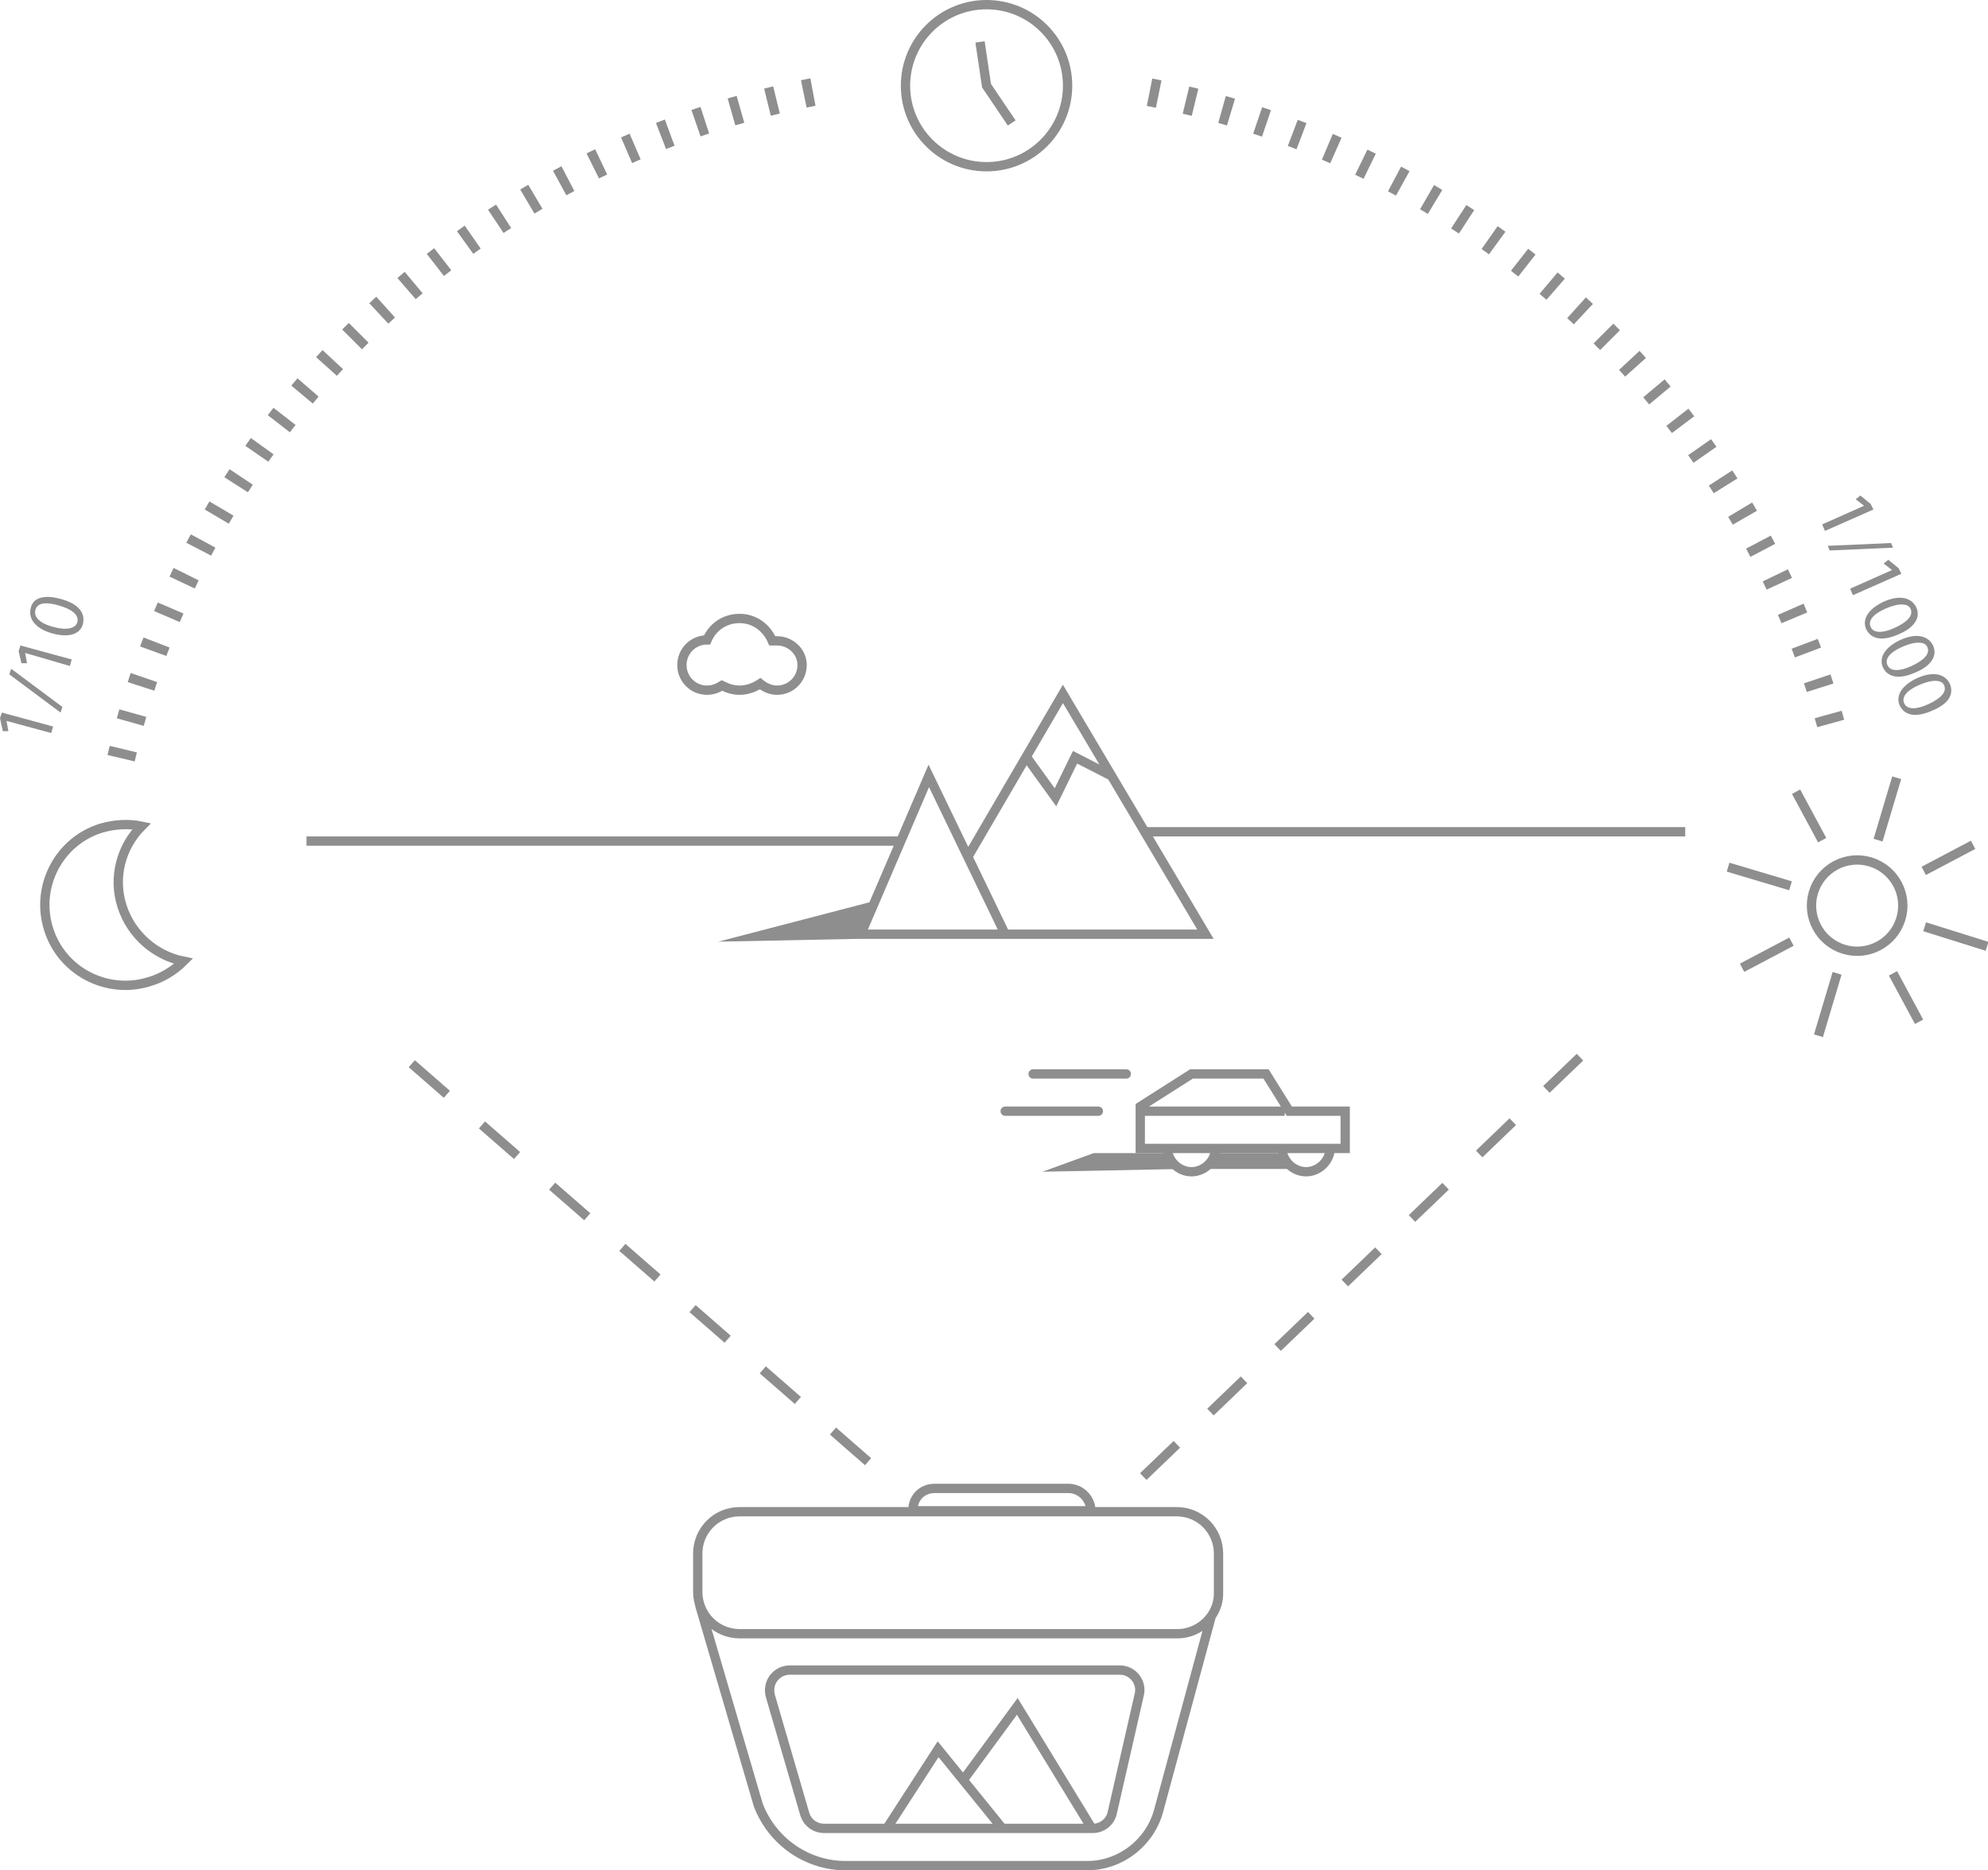 <svg xmlns="http://www.w3.org/2000/svg" width="213.4" height="200.8" viewBox="0 0 213.4 200.8"><style type="text/css">.st0{fill:none;stroke:#8E8E8E;stroke-miterlimit:10;} .st1{fill:#8E8E8E;} .st2{fill:none;stroke:#8E8E8E;stroke-width:3;stroke-miterlimit:10;stroke-dasharray:1,3;} .st3{fill:none;stroke:#8E8E8E;stroke-miterlimit:10;stroke-dasharray:5;} .st4{fill:none;stroke:#8E8E8E;stroke-linecap:round;stroke-linejoin:round;stroke-miterlimit:10;}</style><ellipse transform="matrix(.291 -.957 .957 .291 48.213 259.739)" class="st0" cx="199.4" cy="97.3" rx="4.9" ry="4.9"/><path class="st0" d="M201.6 90.2l2-6.7M206.5 93.5l5.3-2.8M206.6 99.5l6.7 2.1M203.2 104.5l2.8 5.2M197.2 104.5l-2 6.7M192.3 101.1l-5.3 2.8M192.2 95.1l-6.7-2M195.6 90.2l-2.8-5.2"/><path class="st0" d="M126.4 175.4h-47c-2.5 0-4.5-2-4.5-4.5v-4.1c0-2.5 2-4.5 4.5-4.5h46.9c2.5 0 4.5 2 4.5 4.5v4.1c.1 2.5-2 4.5-4.4 4.5zM117.1 162.2H98v-.1c0-1.3 1-2.3 2.3-2.3h14.4c1.3 0 2.4 1.1 2.4 2.4zM75.1 172.3l6.3 21.5c1.5 3.9 5.2 6.5 9.4 6.5h25.9c3.6 0 6.8-2.5 7.7-6l5.6-20.7"/><path class="st0" d="M84.8 179.3h35.4c1.4 0 2.4 1.3 2.1 2.6l-2.9 12.7c-.2 1-1.1 1.7-2.1 1.7H88.5c-1 0-1.8-.6-2.1-1.5l-3.7-12.7c-.4-1.4.6-2.8 2.1-2.8zM95.2 196.3l5.5-8.5 6.9 8.5M103.4 191.1l5.8-7.9 8 13.1"/><path class="st0" d="M99.7 83.3l-7.3 17h15.5zM107.9 100.3h21.5l-15.3-25.8L104 91.8M110.2 81.3l3.1 4.3 2.1-4.3 3.9 2"/><path class="st0" d="M83.4 68.8h-.5c-.6-1.4-1.9-2.4-3.5-2.4s-2.9.9-3.5 2.3c-1.5 0-2.7 1.2-2.7 2.7 0 1.5 1.2 2.7 2.7 2.7.6 0 1.1-.2 1.6-.5.6.3 1.2.5 1.9.5.8 0 1.6-.3 2.2-.7.5.4 1.1.7 1.8.7 1.5 0 2.7-1.2 2.7-2.7s-1.3-2.6-2.7-2.6z"/><path class="st1" d="M91.9 100.8l-14.8.3 16.5-4.3z"/><path class="st0" d="M96.9 90.3h-64M122.9 89.3h58"/><path class="st0" d="M127.9 115.3h8l2.5 4h6v4h-22v-4.5zM121.9 119.3h16M130.5 123.2c0 1.4-1.2 2.6-2.6 2.6-1.4 0-2.6-1.2-2.6-2.6M142.8 123.2c0 1.4-1.2 2.6-2.6 2.6s-2.6-1.2-2.6-2.6"/><path class="st1" d="M126.9 125.5l-15 .3 5.5-2h7.7zM138.6 125.5h-9.1l1.1-1.7h6.5z"/><path class="st0" d="M13.1 97.3c-1-3.1-.1-6.4 2.1-8.6-1.4-.3-2.9-.2-4.3.2-4.6 1.4-7.1 6.3-5.7 10.8 1.4 4.6 6.3 7.1 10.8 5.7 1.4-.4 2.7-1.2 3.7-2.2-3-.6-5.6-2.8-6.6-5.9z"/><path class="st2" d="M123.4 9.9c36.1 7 64.9 34.5 73.7 70M13 81.4c8.5-36.7 38.4-65.2 75.8-71.8"/><path class="st3" d="M44.2 114.2l51.7 45.1M169.6 113.5l-48.2 46.3"/><circle class="st0" cx="105.9" cy="9.2" r="8.7"/><path class="st0" d="M105.2 4.5l.7 4.7 2.7 4"/><path class="st1" d="M200.1 54.3l-.9-.7.5-.4 1.1.9.3.6-5.2 2.3-.3-.7 4.5-2zM196.2 58.6l6.8-.3.2.5-6.8.3-.2-.5zM203.1 61.2l-.9-.7.5-.4 1.1.9.3.6-5.2 2.3-.3-.7 4.5-2zM203.8 68.1c-1.8.8-3 .5-3.5-.6-.4-1 .2-2.1 1.9-2.9 1.8-.8 3-.4 3.5.6.5 1.1-.2 2.2-1.9 2.9zm-1.3-2.8c-1.4.6-2 1.3-1.7 2 .3.7 1.3.7 2.6.1s2-1.3 1.7-2c-.2-.6-1.2-.7-2.6-.1zM205.6 72.2c-1.8.8-3 .5-3.5-.6-.4-1 .2-2.1 1.9-2.9 1.8-.8 3-.4 3.5.6.5 1.1-.2 2.2-1.9 2.9zm-1.3-2.8c-1.4.6-2 1.3-1.7 2 .3.7 1.3.7 2.6.1s2-1.3 1.7-2c-.2-.6-1.2-.7-2.6-.1zM207.4 76.3c-1.8.8-3 .5-3.5-.6-.4-1 .2-2.1 1.9-2.9 1.8-.8 3-.4 3.5.6.5 1.2-.2 2.2-1.9 2.9zm-1.3-2.8c-1.4.6-2 1.3-1.7 2 .3.7 1.3.7 2.6.1s2-1.3 1.7-2c-.2-.6-1.2-.7-2.6-.1zM.7 77.4l.2 1.1H.3L0 77.1l.2-.6L5.7 78l-.2.7-4.8-1.3zM6.5 76.5L1 72.4l.2-.6 5.5 4.1-.2.6zM2.7 70.1l.2 1.1h-.6L2 69.9l.2-.6 5.5 1.5-.2.7-4.8-1.4zM6.5 64.3c1.9.5 2.7 1.5 2.4 2.7-.3 1.1-1.5 1.5-3.3 1-1.8-.5-2.6-1.6-2.3-2.7.2-1.1 1.4-1.5 3.2-1zm-.8 3c1.4.4 2.4.2 2.6-.5.2-.8-.6-1.4-2-1.8-1.4-.4-2.3-.3-2.5.5-.2.7.4 1.4 1.9 1.8z"/><path class="st4" d="M117.9 119.3h-10M120.9 115.3h-10"/></svg>